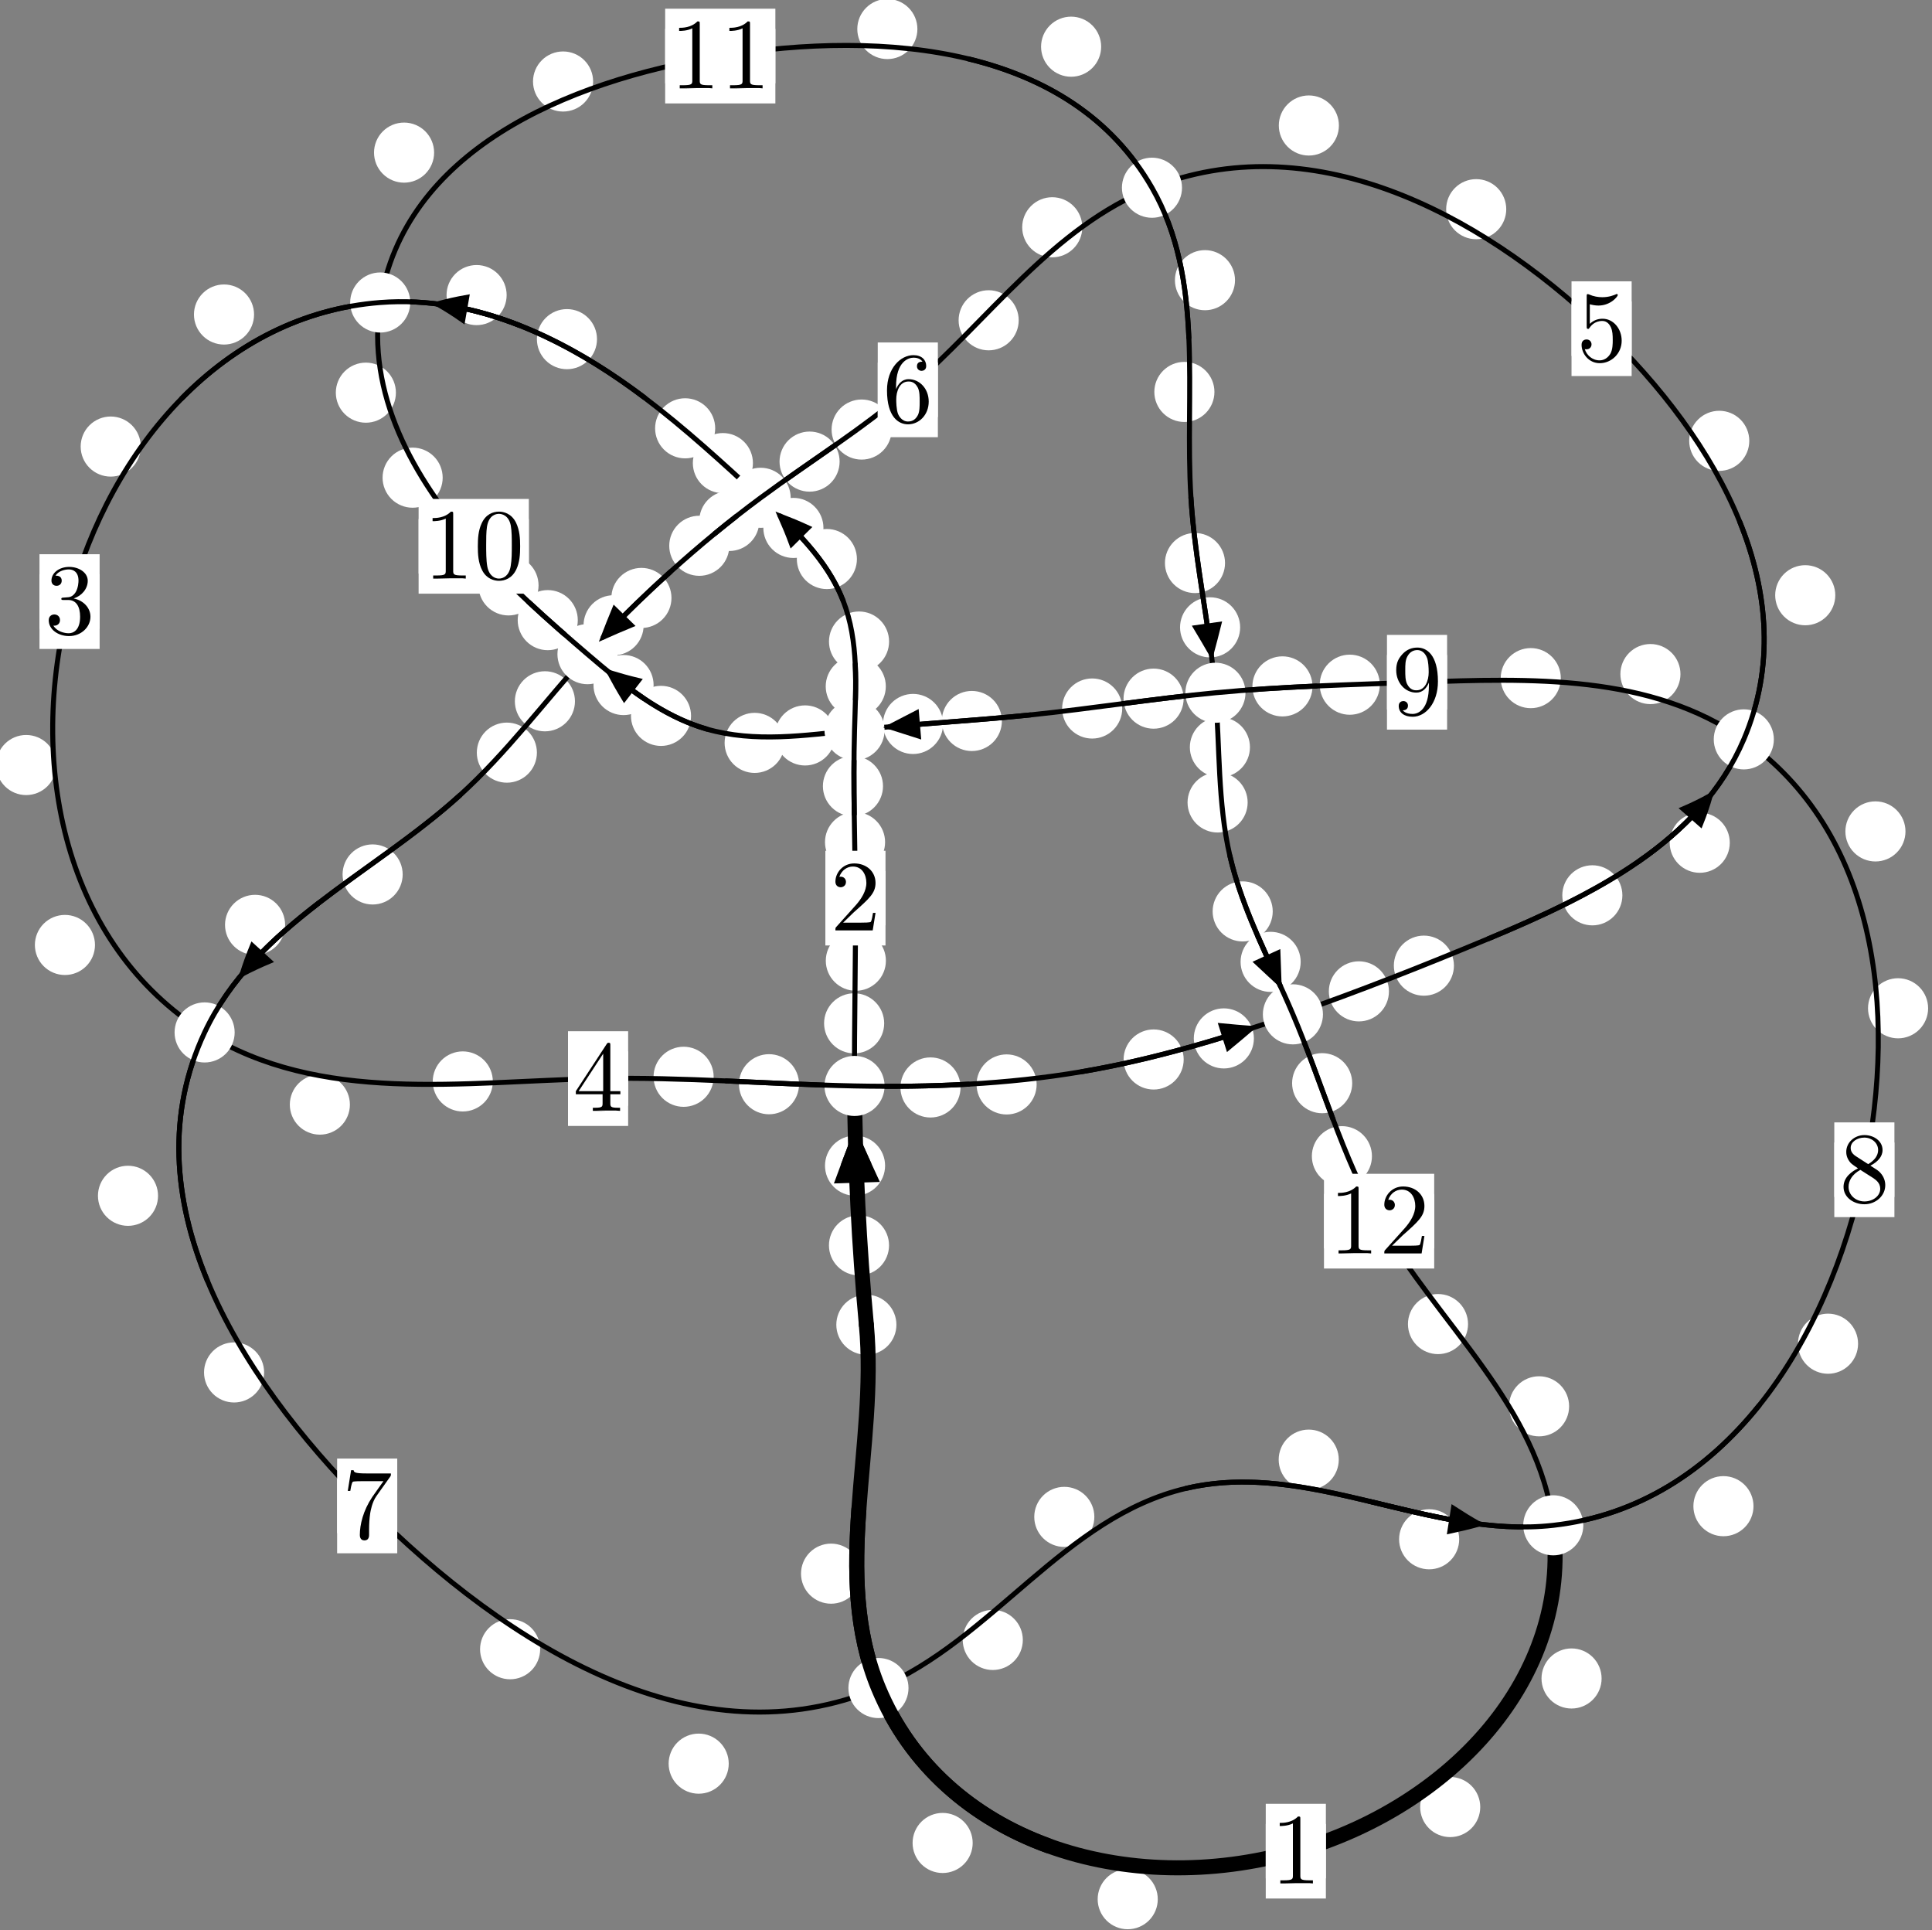 <?xml version="1.0"?>
<!-- Created by MetaPost 1.999 on 2021.07.06:0014 -->
<svg version="1.1" xmlns="http://www.w3.org/2000/svg" xmlns:xlink="http://www.w3.org/1999/xlink" width="192.175" height="191.971" viewBox="0 0 192.175 191.971">
<rect x="0" y="0" width="192.175" height="191.971" fill="#808080" stroke="none"/>
<!-- Original BoundingBox: -85.385742 -83.870285 106.788910 108.100555 -->
  <defs>
    <g transform="scale(0.01,0.01)" id="GLYPHcmr10_48">
      <path style="fill-rule: evenodd;" d="M460 -320C460 -400,455 -480,420 -554C374 -650,292 -666,250 -666C190 -666,117 -640,76 -547C44 -478,39 -400,39 -320C39 -245,43 -155,84 -79C127 2,200 22,249 22C303 22,379 1,423 -94C455 -163,460 -241,460 -320M249 -0C210 -0,151 -25,133 -121C122 -181,122 -273,122 -332C122 -396,122 -462,130 -516C149 -635,224 -644,249 -644C282 -644,348 -626,367 -527C377 -471,377 -395,377 -332C377 -257,377 -189,366 -125C351 -30,294 -0,249 -0"></path>
    </g>
    <g transform="scale(0.01,0.01)" id="GLYPHcmr10_49">
      <path style="fill-rule: evenodd;" d="M294 -640C294 -664,294 -666,271 -666C209 -602,121 -602,89 -602L89 -571C109 -571,168 -571,220 -597L220 -79C220 -43,217 -31,127 -31L95 -31L95 -0L257 -0L130 -3L217 -3L257 -3L297 -3L384 -3L419 -0L419 -31L387 -31C297 -31,294 -42,294 -79"></path>
    </g>
    <g transform="scale(0.01,0.01)" id="GLYPHcmr10_50">
      <path style="fill-rule: evenodd;" d="M127 -77L233 -180C389 -318,449 -372,449 -472C449 -586,359 -666,237 -666C124 -666,50 -574,50 -485C50 -429,100 -429,103 -429C120 -429,155 -441,155 -482C155 -508,137 -534,102 -534C94 -534,92 -534,89 -533C112 -598,166 -635,224 -635C315 -635,358 -554,358 -472C358 -392,308 -313,253 -251L61 -37C50 -26,50 -24,50 -0L421 -0L449 -174L424 -174C419 -144,412 -100,402 -85C395 -77,329 -77,307 -77"></path>
    </g>
    <g transform="scale(0.01,0.01)" id="GLYPHcmr10_51">
      <path style="fill-rule: evenodd;" d="M290 -352C372 -379,430 -449,430 -528C430 -610,342 -666,246 -666C145 -666,69 -606,69 -530C69 -497,91 -478,120 -478C151 -478,171 -500,171 -529C171 -579,124 -579,109 -579C140 -628,206 -641,242 -641C283 -641,338 -619,338 -529C338 -517,336 -459,310 -415C280 -367,246 -364,221 -363C213 -362,189 -360,182 -360C174 -359,167 -358,167 -348C167 -337,174 -337,191 -337L235 -337C317 -337,354 -269,354 -171C354 -35,285 -6,241 -6C198 -6,123 -23,88 -82C123 -77,154 -99,154 -137C154 -173,127 -193,98 -193C74 -193,42 -179,42 -135C42 -44,135 22,244 22C366 22,457 -69,457 -171C457 -253,394 -331,290 -352"></path>
    </g>
    <g transform="scale(0.01,0.01)" id="GLYPHcmr10_52">
      <path style="fill-rule: evenodd;" d="M294 -165L294 -78C294 -42,292 -31,218 -31L197 -31L197 -0L332 -0L238 -3L290 -3L332 -3L374 -3L427 -3L468 -0L468 -31L447 -31C373 -31,371 -42,371 -78L371 -165L471 -165L471 -196L371 -196L371 -651C371 -671,371 -677,355 -677C346 -677,343 -677,335 -665L28 -196L28 -165M300 -196L56 -196L300 -569"></path>
    </g>
    <g transform="scale(0.01,0.01)" id="GLYPHcmr10_53">
      <path style="fill-rule: evenodd;" d="M449 -201C449 -320,367 -420,259 -420C211 -420,168 -404,132 -369L132 -564C152 -558,185 -551,217 -551C340 -551,410 -642,410 -655C410 -661,407 -666,400 -666C399 -666,397 -666,392 -663C372 -654,323 -634,256 -634C216 -634,170 -641,123 -662C115 -665,113 -665,111 -665C101 -665,101 -657,101 -641L101 -345C101 -327,101 -319,115 -319C122 -319,124 -322,128 -328C139 -344,176 -398,257 -398C309 -398,334 -352,342 -334C358 -297,360 -258,360 -208C360 -173,360 -113,336 -71C312 -32,275 -6,229 -6C156 -6,99 -59,82 -118C85 -117,88 -116,99 -116C132 -116,149 -141,149 -165C149 -189,132 -214,99 -214C85 -214,50 -207,50 -161C50 -75,119 22,231 22C347 22,449 -74,449 -201"></path>
    </g>
    <g transform="scale(0.01,0.01)" id="GLYPHcmr10_54">
      <path style="fill-rule: evenodd;" d="M132 -328L132 -352C132 -605,256 -641,307 -641C331 -641,373 -635,395 -601C380 -601,340 -601,340 -556C340 -525,364 -510,386 -510C402 -510,432 -519,432 -558C432 -618,388 -666,305 -666C177 -666,42 -537,42 -316C42 -49,158 22,251 22C362 22,457 -72,457 -204C457 -331,368 -427,257 -427C189 -427,152 -376,132 -328M251 -6C188 -6,158 -66,152 -81C134 -128,134 -208,134 -226C134 -304,166 -404,256 -404C272 -404,318 -404,349 -342C367 -305,367 -254,367 -205C367 -157,367 -107,350 -71C320 -11,274 -6,251 -6"></path>
    </g>
    <g transform="scale(0.01,0.01)" id="GLYPHcmr10_55">
      <path style="fill-rule: evenodd;" d="M476 -609C485 -621,485 -623,485 -644L242 -644C120 -644,118 -657,114 -676L89 -676L56 -470L81 -470C84 -486,93 -549,106 -561C113 -567,191 -567,204 -567L411 -567C400 -551,321 -442,299 -409C209 -274,176 -135,176 -33C176 -23,176 22,222 22C268 22,268 -23,268 -33L268 -84C268 -139,271 -194,279 -248C283 -271,297 -357,341 -419"></path>
    </g>
    <g transform="scale(0.01,0.01)" id="GLYPHcmr10_56">
      <path style="fill-rule: evenodd;" d="M163 -457C117 -487,113 -521,113 -538C113 -599,178 -641,249 -641C322 -641,386 -589,386 -517C386 -460,347 -412,287 -377M309 -362C381 -399,430 -451,430 -517C430 -609,341 -666,250 -666C150 -666,69 -592,69 -499C69 -481,71 -436,113 -389C124 -377,161 -352,186 -335C128 -306,42 -250,42 -151C42 -45,144 22,249 22C362 22,457 -61,457 -168C457 -204,446 -249,408 -291C389 -312,373 -322,309 -362M209 -320L332 -242C360 -223,407 -193,407 -132C407 -58,332 -6,250 -6C164 -6,92 -68,92 -151C92 -209,124 -273,209 -320"></path>
    </g>
    <g transform="scale(0.01,0.01)" id="GLYPHcmr10_57">
      <path style="fill-rule: evenodd;" d="M367 -318L367 -286C367 -52,263 -6,205 -6C188 -6,134 -8,107 -42C151 -42,159 -71,159 -88C159 -119,135 -134,113 -134C97 -134,67 -125,67 -86C67 -19,121 22,206 22C335 22,457 -114,457 -329C457 -598,342 -666,253 -666C198 -666,149 -648,106 -603C65 -558,42 -516,42 -441C42 -316,130 -218,242 -218C303 -218,344 -260,367 -318M243 -241C227 -241,181 -241,150 -304C132 -341,132 -391,132 -440C132 -494,132 -541,153 -578C180 -628,218 -641,253 -641C299 -641,332 -607,349 -562C361 -530,365 -467,365 -421C365 -338,331 -241,243 -241"></path>
    </g>
  </defs>
  <path d="M88.432 123.853C88.432 123.061,88.117 122.301,87.557 121.74C86.996 121.18,86.236 120.865,85.443 120.865C84.651 120.865,83.891 121.18,83.33 121.74C82.77 122.301,82.455 123.061,82.455 123.853C82.455 124.646,82.77 125.406,83.33 125.967C83.891 126.527,84.651 126.842,85.443 126.842C86.236 126.842,86.996 126.527,87.557 125.967C88.117 125.406,88.432 124.646,88.432 123.853Z" style="fill: rgb(100%,100%,100%);stroke: none;"></path>
  <path d="M89.166 131.749C89.166 130.957,88.851 130.196,88.29 129.636C87.73 129.076,86.969 128.761,86.177 128.761C85.384 128.761,84.624 129.076,84.063 129.636C83.503 130.196,83.188 130.957,83.188 131.749C83.188 132.542,83.503 133.302,84.063 133.863C84.624 134.423,85.384 134.738,86.177 134.738C86.969 134.738,87.73 134.423,88.29 133.863C88.851 133.302,89.166 132.542,89.166 131.749Z" style="fill: rgb(100%,100%,100%);stroke: none;"></path>
  <path d="M87.949 101.773C87.949 100.981,87.634 100.22,87.073 99.66C86.513 99.099,85.753 98.785,84.96 98.785C84.167 98.785,83.407 99.099,82.847 99.66C82.286 100.22,81.971 100.981,81.971 101.773C81.971 102.566,82.286 103.326,82.847 103.887C83.407 104.447,84.167 104.762,84.96 104.762C85.753 104.762,86.513 104.447,87.073 103.887C87.634 103.326,87.949 102.566,87.949 101.773Z" style="fill: rgb(100%,100%,100%);stroke: none;"></path>
  <path d="M88.04 115.93C88.04 115.137,87.725 114.377,87.164 113.816C86.604 113.256,85.843 112.941,85.051 112.941C84.258 112.941,83.498 113.256,82.937 113.816C82.377 114.377,82.062 115.137,82.062 115.93C82.062 116.722,82.377 117.483,82.937 118.043C83.498 118.603,84.258 118.918,85.051 118.918C85.843 118.918,86.604 118.603,87.164 118.043C87.725 117.483,88.04 116.722,88.04 115.93Z" style="fill: rgb(100%,100%,100%);stroke: none;"></path>
  <path d="M88.04 83.752C88.04 82.96,87.725 82.199,87.164 81.639C86.604 81.078,85.844 80.763,85.051 80.763C84.258 80.763,83.498 81.078,82.938 81.639C82.377 82.199,82.062 82.96,82.062 83.752C82.062 84.545,82.377 85.305,82.938 85.866C83.498 86.426,84.258 86.741,85.051 86.741C85.844 86.741,86.604 86.426,87.164 85.866C87.725 85.305,88.04 84.545,88.04 83.752Z" style="fill: rgb(100%,100%,100%);stroke: none;"></path>
  <path d="M88.12 95.547C88.12 94.754,87.805 93.994,87.244 93.434C86.684 92.873,85.924 92.558,85.131 92.558C84.338 92.558,83.578 92.873,83.018 93.434C82.457 93.994,82.142 94.754,82.142 95.547C82.142 96.34,82.457 97.1,83.018 97.66C83.578 98.221,84.338 98.536,85.131 98.536C85.924 98.536,86.684 98.221,87.244 97.66C87.805 97.1,88.12 96.34,88.12 95.547Z" style="fill: rgb(100%,100%,100%);stroke: none;"></path>
  <path d="M88.112 68.263C88.112 67.47,87.797 66.71,87.236 66.149C86.676 65.589,85.916 65.274,85.123 65.274C84.33 65.274,83.57 65.589,83.01 66.149C82.449 66.71,82.134 67.47,82.134 68.263C82.134 69.055,82.449 69.816,83.01 70.376C83.57 70.937,84.33 71.252,85.123 71.252C85.916 71.252,86.676 70.937,87.236 70.376C87.797 69.816,88.112 69.055,88.112 68.263Z" style="fill: rgb(100%,100%,100%);stroke: none;"></path>
  <path d="M87.832 78.184C87.832 77.391,87.517 76.631,86.956 76.071C86.396 75.51,85.636 75.195,84.843 75.195C84.05 75.195,83.29 75.51,82.73 76.071C82.169 76.631,81.854 77.391,81.854 78.184C81.854 78.977,82.169 79.737,82.73 80.297C83.29 80.858,84.05 81.173,84.843 81.173C85.636 81.173,86.396 80.858,86.956 80.297C87.517 79.737,87.832 78.977,87.832 78.184Z" style="fill: rgb(100%,100%,100%);stroke: none;"></path>
  <path d="M85.237 55.598C85.237 54.806,84.922 54.045,84.362 53.485C83.801 52.924,83.041 52.609,82.248 52.609C81.456 52.609,80.695 52.924,80.135 53.485C79.574 54.045,79.26 54.806,79.26 55.598C79.26 56.391,79.574 57.151,80.135 57.712C80.695 58.272,81.456 58.587,82.248 58.587C83.041 58.587,83.801 58.272,84.362 57.712C84.922 57.151,85.237 56.391,85.237 55.598Z" style="fill: rgb(100%,100%,100%);stroke: none;"></path>
  <path d="M88.437 63.803C88.437 63.01,88.122 62.25,87.561 61.69C87.001 61.129,86.241 60.814,85.448 60.814C84.655 60.814,83.895 61.129,83.335 61.69C82.774 62.25,82.459 63.01,82.459 63.803C82.459 64.596,82.774 65.356,83.335 65.916C83.895 66.477,84.655 66.792,85.448 66.792C86.241 66.792,87.001 66.477,87.561 65.916C88.122 65.356,88.437 64.596,88.437 63.803Z" style="fill: rgb(100%,100%,100%);stroke: none;"></path>
  <path d="M74.894 46.057C74.894 45.264,74.579 44.504,74.019 43.944C73.458 43.383,72.698 43.068,71.905 43.068C71.113 43.068,70.353 43.383,69.792 43.944C69.232 44.504,68.917 45.264,68.917 46.057C68.917 46.85,69.232 47.61,69.792 48.17C70.353 48.731,71.113 49.046,71.905 49.046C72.698 49.046,73.458 48.731,74.019 48.17C74.579 47.61,74.894 46.85,74.894 46.057Z" style="fill: rgb(100%,100%,100%);stroke: none;"></path>
  <path d="M81.908 52.504C81.908 51.711,81.593 50.951,81.032 50.391C80.472 49.83,79.712 49.515,78.919 49.515C78.126 49.515,77.366 49.83,76.806 50.391C76.245 50.951,75.93 51.711,75.93 52.504C75.93 53.297,76.245 54.057,76.806 54.617C77.366 55.178,78.126 55.493,78.919 55.493C79.712 55.493,80.472 55.178,81.032 54.617C81.593 54.057,81.908 53.297,81.908 52.504Z" style="fill: rgb(100%,100%,100%);stroke: none;"></path>
  <path d="M59.383 33.73C59.383 32.937,59.068 32.177,58.507 31.617C57.947 31.056,57.187 30.741,56.394 30.741C55.601 30.741,54.841 31.056,54.281 31.617C53.72 32.177,53.405 32.937,53.405 33.73C53.405 34.523,53.72 35.283,54.281 35.843C54.841 36.404,55.601 36.719,56.394 36.719C57.187 36.719,57.947 36.404,58.507 35.843C59.068 35.283,59.383 34.523,59.383 33.73Z" style="fill: rgb(100%,100%,100%);stroke: none;"></path>
  <path d="M71.14 42.597C71.14 41.804,70.825 41.044,70.265 40.484C69.704 39.923,68.944 39.608,68.152 39.608C67.359 39.608,66.599 39.923,66.038 40.484C65.478 41.044,65.163 41.804,65.163 42.597C65.163 43.39,65.478 44.15,66.038 44.71C66.599 45.271,67.359 45.586,68.152 45.586C68.944 45.586,69.704 45.271,70.265 44.71C70.825 44.15,71.14 43.39,71.14 42.597Z" style="fill: rgb(100%,100%,100%);stroke: none;"></path>
  <path d="M25.271 31.279C25.271 30.487,24.956 29.727,24.395 29.166C23.835 28.606,23.075 28.291,22.282 28.291C21.489 28.291,20.729 28.606,20.169 29.166C19.608 29.727,19.293 30.487,19.293 31.279C19.293 32.072,19.608 32.832,20.169 33.393C20.729 33.953,21.489 34.268,22.282 34.268C23.075 34.268,23.835 33.953,24.395 33.393C24.956 32.832,25.271 32.072,25.271 31.279Z" style="fill: rgb(100%,100%,100%);stroke: none;"></path>
  <path d="M50.396 29.348C50.396 28.555,50.081 27.795,49.52 27.234C48.96 26.674,48.2 26.359,47.407 26.359C46.614 26.359,45.854 26.674,45.294 27.234C44.733 27.795,44.418 28.555,44.418 29.348C44.418 30.14,44.733 30.9,45.294 31.461C45.854 32.021,46.614 32.336,47.407 32.336C48.2 32.336,48.96 32.021,49.52 31.461C50.081 30.9,50.396 30.14,50.396 29.348Z" style="fill: rgb(100%,100%,100%);stroke: none;"></path>
  <path d="M5.592 76.085C5.592 75.292,5.277 74.532,4.716 73.971C4.156 73.411,3.396 73.096,2.603 73.096C1.81 73.096,1.05 73.411,0.49 73.971C-0.071 74.532,-0.386 75.292,-0.386 76.085C-0.386 76.877,-0.071 77.637,0.49 78.198C1.05 78.758,1.81 79.073,2.603 79.073C3.396 79.073,4.156 78.758,4.716 78.198C5.277 77.637,5.592 76.877,5.592 76.085Z" style="fill: rgb(100%,100%,100%);stroke: none;"></path>
  <path d="M14.001 44.412C14.001 43.619,13.686 42.859,13.126 42.299C12.565 41.738,11.805 41.423,11.012 41.423C10.22 41.423,9.46 41.738,8.899 42.299C8.339 42.859,8.024 43.619,8.024 44.412C8.024 45.205,8.339 45.965,8.899 46.525C9.46 47.086,10.22 47.401,11.012 47.401C11.805 47.401,12.565 47.086,13.126 46.525C13.686 45.965,14.001 45.205,14.001 44.412Z" style="fill: rgb(100%,100%,100%);stroke: none;"></path>
  <path d="M34.805 109.856C34.805 109.064,34.49 108.303,33.93 107.743C33.37 107.182,32.609 106.867,31.817 106.867C31.024 106.867,30.264 107.182,29.703 107.743C29.143 108.303,28.828 109.064,28.828 109.856C28.828 110.649,29.143 111.409,29.703 111.97C30.264 112.53,31.024 112.845,31.817 112.845C32.609 112.845,33.37 112.53,33.93 111.97C34.49 111.409,34.805 110.649,34.805 109.856Z" style="fill: rgb(100%,100%,100%);stroke: none;"></path>
  <path d="M9.448 93.98C9.448 93.187,9.133 92.427,8.572 91.866C8.012 91.306,7.251 90.991,6.459 90.991C5.666 90.991,4.906 91.306,4.345 91.866C3.785 92.427,3.47 93.187,3.47 93.98C3.47 94.772,3.785 95.533,4.345 96.093C4.906 96.653,5.666 96.968,6.459 96.968C7.251 96.968,8.012 96.653,8.572 96.093C9.133 95.533,9.448 94.772,9.448 93.98Z" style="fill: rgb(100%,100%,100%);stroke: none;"></path>
  <path d="M70.987 107.089C70.987 106.297,70.672 105.537,70.112 104.976C69.551 104.416,68.791 104.101,67.998 104.101C67.206 104.101,66.445 104.416,65.885 104.976C65.324 105.537,65.009 106.297,65.009 107.089C65.009 107.882,65.324 108.642,65.885 109.203C66.445 109.763,67.206 110.078,67.998 110.078C68.791 110.078,69.551 109.763,70.112 109.203C70.672 108.642,70.987 107.882,70.987 107.089Z" style="fill: rgb(100%,100%,100%);stroke: none;"></path>
  <path d="M49.022 107.552C49.022 106.76,48.707 106,48.147 105.439C47.586 104.879,46.826 104.564,46.033 104.564C45.241 104.564,44.48 104.879,43.92 105.439C43.36 106,43.045 106.76,43.045 107.552C43.045 108.345,43.36 109.105,43.92 109.666C44.48 110.226,45.241 110.541,46.033 110.541C46.826 110.541,47.586 110.226,48.147 109.666C48.707 109.105,49.022 108.345,49.022 107.552Z" style="fill: rgb(100%,100%,100%);stroke: none;"></path>
  <path d="M95.544 108.151C95.544 107.358,95.229 106.598,94.669 106.038C94.108 105.477,93.348 105.162,92.556 105.162C91.763 105.162,91.003 105.477,90.442 106.038C89.882 106.598,89.567 107.358,89.567 108.151C89.567 108.944,89.882 109.704,90.442 110.264C91.003 110.825,91.763 111.14,92.556 111.14C93.348 111.14,94.108 110.825,94.669 110.264C95.229 109.704,95.544 108.944,95.544 108.151Z" style="fill: rgb(100%,100%,100%);stroke: none;"></path>
  <path d="M79.481 107.83C79.481 107.037,79.167 106.277,78.606 105.717C78.046 105.156,77.285 104.841,76.493 104.841C75.7 104.841,74.94 105.156,74.379 105.717C73.819 106.277,73.504 107.037,73.504 107.83C73.504 108.623,73.819 109.383,74.379 109.943C74.94 110.504,75.7 110.819,76.493 110.819C77.285 110.819,78.046 110.504,78.606 109.943C79.167 109.383,79.481 108.623,79.481 107.83Z" style="fill: rgb(100%,100%,100%);stroke: none;"></path>
  <path d="M117.741 105.369C117.741 104.576,117.427 103.816,116.866 103.256C116.306 102.695,115.545 102.38,114.753 102.38C113.96 102.38,113.2 102.695,112.639 103.256C112.079 103.816,111.764 104.576,111.764 105.369C111.764 106.162,112.079 106.922,112.639 107.482C113.2 108.043,113.96 108.358,114.753 108.358C115.545 108.358,116.306 108.043,116.866 107.482C117.427 106.922,117.741 106.162,117.741 105.369Z" style="fill: rgb(100%,100%,100%);stroke: none;"></path>
  <path d="M103.115 107.85C103.115 107.058,102.8 106.298,102.24 105.737C101.679 105.177,100.919 104.862,100.127 104.862C99.334 104.862,98.574 105.177,98.013 105.737C97.453 106.298,97.138 107.058,97.138 107.85C97.138 108.643,97.453 109.403,98.013 109.964C98.574 110.524,99.334 110.839,100.127 110.839C100.919 110.839,101.679 110.524,102.24 109.964C102.8 109.403,103.115 108.643,103.115 107.85Z" style="fill: rgb(100%,100%,100%);stroke: none;"></path>
  <path d="M138.158 98.594C138.158 97.801,137.843 97.041,137.282 96.48C136.722 95.92,135.962 95.605,135.169 95.605C134.376 95.605,133.616 95.92,133.056 96.48C132.495 97.041,132.18 97.801,132.18 98.594C132.18 99.386,132.495 100.147,133.056 100.707C133.616 101.268,134.376 101.582,135.169 101.582C135.962 101.582,136.722 101.268,137.282 100.707C137.843 100.147,138.158 99.386,138.158 98.594Z" style="fill: rgb(100%,100%,100%);stroke: none;"></path>
  <path d="M124.724 103.272C124.724 102.48,124.41 101.719,123.849 101.159C123.289 100.598,122.528 100.284,121.736 100.284C120.943 100.284,120.183 100.598,119.622 101.159C119.062 101.719,118.747 102.48,118.747 103.272C118.747 104.065,119.062 104.825,119.622 105.386C120.183 105.946,120.943 106.261,121.736 106.261C122.528 106.261,123.289 105.946,123.849 105.386C124.41 104.825,124.724 104.065,124.724 103.272Z" style="fill: rgb(100%,100%,100%);stroke: none;"></path>
  <path d="M161.378 89.043C161.378 88.25,161.063 87.49,160.503 86.929C159.942 86.369,159.182 86.054,158.389 86.054C157.597 86.054,156.836 86.369,156.276 86.929C155.715 87.49,155.401 88.25,155.401 89.043C155.401 89.835,155.715 90.595,156.276 91.156C156.836 91.716,157.597 92.031,158.389 92.031C159.182 92.031,159.942 91.716,160.503 91.156C161.063 90.595,161.378 89.835,161.378 89.043Z" style="fill: rgb(100%,100%,100%);stroke: none;"></path>
  <path d="M144.622 96.037C144.622 95.245,144.307 94.484,143.747 93.924C143.186 93.363,142.426 93.049,141.633 93.049C140.841 93.049,140.081 93.363,139.52 93.924C138.96 94.484,138.645 95.245,138.645 96.037C138.645 96.83,138.96 97.59,139.52 98.151C140.081 98.711,140.841 99.026,141.633 99.026C142.426 99.026,143.186 98.711,143.747 98.151C144.307 97.59,144.622 96.83,144.622 96.037Z" style="fill: rgb(100%,100%,100%);stroke: none;"></path>
  <path d="M182.555 59.198C182.555 58.405,182.24 57.645,181.68 57.084C181.119 56.524,180.359 56.209,179.566 56.209C178.774 56.209,178.013 56.524,177.453 57.084C176.892 57.645,176.578 58.405,176.578 59.198C176.578 59.99,176.892 60.751,177.453 61.311C178.013 61.872,178.774 62.186,179.566 62.186C180.359 62.186,181.119 61.872,181.68 61.311C182.24 60.751,182.555 59.99,182.555 59.198Z" style="fill: rgb(100%,100%,100%);stroke: none;"></path>
  <path d="M172.061 83.813C172.061 83.021,171.746 82.261,171.186 81.7C170.625 81.14,169.865 80.825,169.072 80.825C168.28 80.825,167.52 81.14,166.959 81.7C166.399 82.261,166.084 83.021,166.084 83.813C166.084 84.606,166.399 85.366,166.959 85.927C167.52 86.487,168.28 86.802,169.072 86.802C169.865 86.802,170.625 86.487,171.186 85.927C171.746 85.366,172.061 84.606,172.061 83.813Z" style="fill: rgb(100%,100%,100%);stroke: none;"></path>
  <path d="M149.826 20.804C149.826 20.011,149.511 19.251,148.951 18.69C148.39 18.13,147.63 17.815,146.838 17.815C146.045 17.815,145.285 18.13,144.724 18.69C144.164 19.251,143.849 20.011,143.849 20.804C143.849 21.596,144.164 22.357,144.724 22.917C145.285 23.478,146.045 23.793,146.838 23.793C147.63 23.793,148.39 23.478,148.951 22.917C149.511 22.357,149.826 21.596,149.826 20.804Z" style="fill: rgb(100%,100%,100%);stroke: none;"></path>
  <path d="M174.001 43.842C174.001 43.05,173.686 42.289,173.126 41.729C172.565 41.168,171.805 40.853,171.012 40.853C170.22 40.853,169.46 41.168,168.899 41.729C168.339 42.289,168.024 43.05,168.024 43.842C168.024 44.635,168.339 45.395,168.899 45.956C169.46 46.516,170.22 46.831,171.012 46.831C171.805 46.831,172.565 46.516,173.126 45.956C173.686 45.395,174.001 44.635,174.001 43.842Z" style="fill: rgb(100%,100%,100%);stroke: none;"></path>
  <path d="M107.656 22.603C107.656 21.81,107.341 21.05,106.78 20.49C106.22 19.929,105.459 19.614,104.667 19.614C103.874 19.614,103.114 19.929,102.553 20.49C101.993 21.05,101.678 21.81,101.678 22.603C101.678 23.396,101.993 24.156,102.553 24.716C103.114 25.277,103.874 25.592,104.667 25.592C105.459 25.592,106.22 25.277,106.78 24.716C107.341 24.156,107.656 23.396,107.656 22.603Z" style="fill: rgb(100%,100%,100%);stroke: none;"></path>
  <path d="M133.181 12.481C133.181 11.689,132.866 10.928,132.305 10.368C131.745 9.807,130.985 9.492,130.192 9.492C129.399 9.492,128.639 9.807,128.079 10.368C127.518 10.928,127.203 11.689,127.203 12.481C127.203 13.274,127.518 14.034,128.079 14.595C128.639 15.155,129.399 15.47,130.192 15.47C130.985 15.47,131.745 15.155,132.305 14.595C132.866 14.034,133.181 13.274,133.181 12.481Z" style="fill: rgb(100%,100%,100%);stroke: none;"></path>
  <path d="M88.696 42.721C88.696 41.928,88.381 41.168,87.82 40.607C87.26 40.047,86.5 39.732,85.707 39.732C84.914 39.732,84.154 40.047,83.594 40.607C83.033 41.168,82.718 41.928,82.718 42.721C82.718 43.513,83.033 44.274,83.594 44.834C84.154 45.395,84.914 45.709,85.707 45.709C86.5 45.709,87.26 45.395,87.82 44.834C88.381 44.274,88.696 43.513,88.696 42.721Z" style="fill: rgb(100%,100%,100%);stroke: none;"></path>
  <path d="M101.33 31.853C101.33 31.06,101.015 30.3,100.455 29.74C99.894 29.179,99.134 28.864,98.341 28.864C97.549 28.864,96.789 29.179,96.228 29.74C95.668 30.3,95.353 31.06,95.353 31.853C95.353 32.646,95.668 33.406,96.228 33.966C96.789 34.527,97.549 34.842,98.341 34.842C99.134 34.842,99.894 34.527,100.455 33.966C101.015 33.406,101.33 32.646,101.33 31.853Z" style="fill: rgb(100%,100%,100%);stroke: none;"></path>
  <path d="M75.533 51.81C75.533 51.017,75.218 50.257,74.658 49.697C74.097 49.136,73.337 48.821,72.544 48.821C71.752 48.821,70.992 49.136,70.431 49.697C69.871 50.257,69.556 51.017,69.556 51.81C69.556 52.603,69.871 53.363,70.431 53.923C70.992 54.484,71.752 54.799,72.544 54.799C73.337 54.799,74.097 54.484,74.658 53.923C75.218 53.363,75.533 52.603,75.533 51.81Z" style="fill: rgb(100%,100%,100%);stroke: none;"></path>
  <path d="M83.517 45.908C83.517 45.116,83.202 44.356,82.642 43.795C82.082 43.235,81.321 42.92,80.529 42.92C79.736 42.92,78.976 43.235,78.415 43.795C77.855 44.356,77.54 45.116,77.54 45.908C77.54 46.701,77.855 47.461,78.415 48.022C78.976 48.582,79.736 48.897,80.529 48.897C81.321 48.897,82.082 48.582,82.642 48.022C83.202 47.461,83.517 46.701,83.517 45.908Z" style="fill: rgb(100%,100%,100%);stroke: none;"></path>
  <path d="M66.791 59.467C66.791 58.674,66.476 57.914,65.915 57.354C65.355 56.793,64.595 56.478,63.802 56.478C63.009 56.478,62.249 56.793,61.689 57.354C61.128 57.914,60.813 58.674,60.813 59.467C60.813 60.26,61.128 61.02,61.689 61.58C62.249 62.141,63.009 62.456,63.802 62.456C64.595 62.456,65.355 62.141,65.915 61.58C66.476 61.02,66.791 60.26,66.791 59.467Z" style="fill: rgb(100%,100%,100%);stroke: none;"></path>
  <path d="M72.546 54.279C72.546 53.487,72.231 52.727,71.671 52.166C71.11 51.606,70.35 51.291,69.558 51.291C68.765 51.291,68.005 51.606,67.444 52.166C66.884 52.727,66.569 53.487,66.569 54.279C66.569 55.072,66.884 55.832,67.444 56.393C68.005 56.953,68.765 57.268,69.558 57.268C70.35 57.268,71.11 56.953,71.671 56.393C72.231 55.832,72.546 55.072,72.546 54.279Z" style="fill: rgb(100%,100%,100%);stroke: none;"></path>
  <path d="M57.191 69.746C57.191 68.953,56.876 68.193,56.315 67.632C55.755 67.072,54.995 66.757,54.202 66.757C53.409 66.757,52.649 67.072,52.089 67.632C51.528 68.193,51.213 68.953,51.213 69.746C51.213 70.538,51.528 71.299,52.089 71.859C52.649 72.42,53.409 72.735,54.202 72.735C54.995 72.735,55.755 72.42,56.315 71.859C56.876 71.299,57.191 70.538,57.191 69.746Z" style="fill: rgb(100%,100%,100%);stroke: none;"></path>
  <path d="M64.023 62.184C64.023 61.391,63.708 60.631,63.148 60.07C62.587 59.51,61.827 59.195,61.035 59.195C60.242 59.195,59.482 59.51,58.921 60.07C58.361 60.631,58.046 61.391,58.046 62.184C58.046 62.976,58.361 63.736,58.921 64.297C59.482 64.857,60.242 65.172,61.035 65.172C61.827 65.172,62.587 64.857,63.148 64.297C63.708 63.736,64.023 62.976,64.023 62.184Z" style="fill: rgb(100%,100%,100%);stroke: none;"></path>
  <path d="M40.054 86.967C40.054 86.174,39.739 85.414,39.178 84.854C38.618 84.293,37.858 83.978,37.065 83.978C36.272 83.978,35.512 84.293,34.952 84.854C34.391 85.414,34.076 86.174,34.076 86.967C34.076 87.76,34.391 88.52,34.952 89.08C35.512 89.641,36.272 89.956,37.065 89.956C37.858 89.956,38.618 89.641,39.178 89.08C39.739 88.52,40.054 87.76,40.054 86.967Z" style="fill: rgb(100%,100%,100%);stroke: none;"></path>
  <path d="M53.406 74.853C53.406 74.06,53.091 73.3,52.531 72.739C51.97 72.179,51.21 71.864,50.417 71.864C49.625 71.864,48.864 72.179,48.304 72.739C47.743 73.3,47.429 74.06,47.429 74.853C47.429 75.645,47.743 76.405,48.304 76.966C48.864 77.526,49.625 77.841,50.417 77.841C51.21 77.841,51.97 77.526,52.531 76.966C53.091 76.405,53.406 75.645,53.406 74.853Z" style="fill: rgb(100%,100%,100%);stroke: none;"></path>
  <path d="M15.72 118.925C15.72 118.133,15.406 117.373,14.845 116.812C14.285 116.252,13.524 115.937,12.732 115.937C11.939 115.937,11.179 116.252,10.618 116.812C10.058 117.373,9.743 118.133,9.743 118.925C9.743 119.718,10.058 120.478,10.618 121.039C11.179 121.599,11.939 121.914,12.732 121.914C13.524 121.914,14.285 121.599,14.845 121.039C15.406 120.478,15.72 119.718,15.72 118.925Z" style="fill: rgb(100%,100%,100%);stroke: none;"></path>
  <path d="M28.361 91.981C28.361 91.188,28.046 90.428,27.485 89.868C26.925 89.307,26.165 88.992,25.372 88.992C24.579 88.992,23.819 89.307,23.259 89.868C22.698 90.428,22.383 91.188,22.383 91.981C22.383 92.774,22.698 93.534,23.259 94.094C23.819 94.655,24.579 94.97,25.372 94.97C26.165 94.97,26.925 94.655,27.485 94.094C28.046 93.534,28.361 92.774,28.361 91.981Z" style="fill: rgb(100%,100%,100%);stroke: none;"></path>
  <path d="M53.729 164.021C53.729 163.229,53.414 162.469,52.854 161.908C52.293 161.348,51.533 161.033,50.741 161.033C49.948 161.033,49.188 161.348,48.627 161.908C48.067 162.469,47.752 163.229,47.752 164.021C47.752 164.814,48.067 165.574,48.627 166.135C49.188 166.695,49.948 167.01,50.741 167.01C51.533 167.01,52.293 166.695,52.854 166.135C53.414 165.574,53.729 164.814,53.729 164.021Z" style="fill: rgb(100%,100%,100%);stroke: none;"></path>
  <path d="M26.272 136.493C26.272 135.701,25.957 134.941,25.397 134.38C24.836 133.82,24.076 133.505,23.283 133.505C22.491 133.505,21.731 133.82,21.17 134.38C20.61 134.941,20.295 135.701,20.295 136.493C20.295 137.286,20.61 138.046,21.17 138.607C21.731 139.167,22.491 139.482,23.283 139.482C24.076 139.482,24.836 139.167,25.397 138.607C25.957 138.046,26.272 137.286,26.272 136.493Z" style="fill: rgb(100%,100%,100%);stroke: none;"></path>
  <path d="M101.74 163.098C101.74 162.305,101.425 161.545,100.864 160.985C100.304 160.424,99.544 160.109,98.751 160.109C97.958 160.109,97.198 160.424,96.638 160.985C96.077 161.545,95.762 162.305,95.762 163.098C95.762 163.891,96.077 164.651,96.638 165.211C97.198 165.772,97.958 166.087,98.751 166.087C99.544 166.087,100.304 165.772,100.864 165.211C101.425 164.651,101.74 163.891,101.74 163.098Z" style="fill: rgb(100%,100%,100%);stroke: none;"></path>
  <path d="M72.487 175.401C72.487 174.608,72.172 173.848,71.611 173.287C71.051 172.727,70.291 172.412,69.498 172.412C68.705 172.412,67.945 172.727,67.385 173.287C66.824 173.848,66.509 174.608,66.509 175.401C66.509 176.193,66.824 176.954,67.385 177.514C67.945 178.075,68.705 178.39,69.498 178.39C70.291 178.39,71.051 178.075,71.611 177.514C72.172 176.954,72.487 176.193,72.487 175.401Z" style="fill: rgb(100%,100%,100%);stroke: none;"></path>
  <path d="M133.167 145.165C133.167 144.373,132.852 143.613,132.292 143.052C131.732 142.492,130.971 142.177,130.179 142.177C129.386 142.177,128.626 142.492,128.065 143.052C127.505 143.613,127.19 144.373,127.19 145.165C127.19 145.958,127.505 146.718,128.065 147.279C128.626 147.839,129.386 148.154,130.179 148.154C130.971 148.154,131.732 147.839,132.292 147.279C132.852 146.718,133.167 145.958,133.167 145.165Z" style="fill: rgb(100%,100%,100%);stroke: none;"></path>
  <path d="M108.854 150.859C108.854 150.067,108.539 149.306,107.979 148.746C107.418 148.185,106.658 147.871,105.866 147.871C105.073 147.871,104.313 148.185,103.752 148.746C103.192 149.306,102.877 150.067,102.877 150.859C102.877 151.652,103.192 152.412,103.752 152.973C104.313 153.533,105.073 153.848,105.866 153.848C106.658 153.848,107.418 153.533,107.979 152.973C108.539 152.412,108.854 151.652,108.854 150.859Z" style="fill: rgb(100%,100%,100%);stroke: none;"></path>
  <path d="M174.419 149.794C174.419 149.001,174.104 148.241,173.543 147.681C172.983 147.12,172.223 146.805,171.43 146.805C170.637 146.805,169.877 147.12,169.317 147.681C168.756 148.241,168.441 149.001,168.441 149.794C168.441 150.587,168.756 151.347,169.317 151.907C169.877 152.468,170.637 152.783,171.43 152.783C172.223 152.783,172.983 152.468,173.543 151.907C174.104 151.347,174.419 150.587,174.419 149.794Z" style="fill: rgb(100%,100%,100%);stroke: none;"></path>
  <path d="M145.145 153.086C145.145 152.293,144.83 151.533,144.269 150.972C143.709 150.412,142.949 150.097,142.156 150.097C141.363 150.097,140.603 150.412,140.043 150.972C139.482 151.533,139.167 152.293,139.167 153.086C139.167 153.878,139.482 154.639,140.043 155.199C140.603 155.76,141.363 156.074,142.156 156.074C142.949 156.074,143.709 155.76,144.269 155.199C144.83 154.639,145.145 153.878,145.145 153.086Z" style="fill: rgb(100%,100%,100%);stroke: none;"></path>
  <path d="M191.789 100.277C191.789 99.484,191.474 98.724,190.913 98.164C190.353 97.603,189.593 97.288,188.8 97.288C188.007 97.288,187.247 97.603,186.687 98.164C186.126 98.724,185.811 99.484,185.811 100.277C185.811 101.07,186.126 101.83,186.687 102.39C187.247 102.951,188.007 103.266,188.8 103.266C189.593 103.266,190.353 102.951,190.913 102.39C191.474 101.83,191.789 101.07,191.789 100.277Z" style="fill: rgb(100%,100%,100%);stroke: none;"></path>
  <path d="M184.822 133.636C184.822 132.843,184.507 132.083,183.947 131.523C183.386 130.962,182.626 130.647,181.834 130.647C181.041 130.647,180.281 130.962,179.72 131.523C179.16 132.083,178.845 132.843,178.845 133.636C178.845 134.429,179.16 135.189,179.72 135.749C180.281 136.31,181.041 136.625,181.834 136.625C182.626 136.625,183.386 136.31,183.947 135.749C184.507 135.189,184.822 134.429,184.822 133.636Z" style="fill: rgb(100%,100%,100%);stroke: none;"></path>
  <path d="M167.155 67.039C167.155 66.246,166.84 65.486,166.28 64.925C165.719 64.365,164.959 64.05,164.167 64.05C163.374 64.05,162.614 64.365,162.053 64.925C161.493 65.486,161.178 66.246,161.178 67.039C161.178 67.831,161.493 68.591,162.053 69.152C162.614 69.712,163.374 70.027,164.167 70.027C164.959 70.027,165.719 69.712,166.28 69.152C166.84 68.591,167.155 67.831,167.155 67.039Z" style="fill: rgb(100%,100%,100%);stroke: none;"></path>
  <path d="M189.537 82.687C189.537 81.894,189.222 81.134,188.661 80.574C188.101 80.013,187.341 79.698,186.548 79.698C185.755 79.698,184.995 80.013,184.435 80.574C183.874 81.134,183.559 81.894,183.559 82.687C183.559 83.48,183.874 84.24,184.435 84.8C184.995 85.361,185.755 85.676,186.548 85.676C187.341 85.676,188.101 85.361,188.661 84.8C189.222 84.24,189.537 83.48,189.537 82.687Z" style="fill: rgb(100%,100%,100%);stroke: none;"></path>
  <path d="M137.25 68.096C137.25 67.303,136.935 66.543,136.375 65.983C135.814 65.422,135.054 65.107,134.261 65.107C133.469 65.107,132.709 65.422,132.148 65.983C131.588 66.543,131.273 67.303,131.273 68.096C131.273 68.889,131.588 69.649,132.148 70.209C132.709 70.77,133.469 71.085,134.261 71.085C135.054 71.085,135.814 70.77,136.375 70.209C136.935 69.649,137.25 68.889,137.25 68.096Z" style="fill: rgb(100%,100%,100%);stroke: none;"></path>
  <path d="M155.253 67.442C155.253 66.649,154.938 65.889,154.377 65.329C153.817 64.768,153.057 64.453,152.264 64.453C151.471 64.453,150.711 64.768,150.151 65.329C149.59 65.889,149.275 66.649,149.275 67.442C149.275 68.235,149.59 68.995,150.151 69.555C150.711 70.116,151.471 70.431,152.264 70.431C153.057 70.431,153.817 70.116,154.377 69.555C154.938 68.995,155.253 68.235,155.253 67.442Z" style="fill: rgb(100%,100%,100%);stroke: none;"></path>
  <path d="M117.736 69.482C117.736 68.69,117.421 67.93,116.86 67.369C116.3 66.809,115.54 66.494,114.747 66.494C113.954 66.494,113.194 66.809,112.634 67.369C112.073 67.93,111.758 68.69,111.758 69.482C111.758 70.275,112.073 71.035,112.634 71.596C113.194 72.156,113.954 72.471,114.747 72.471C115.54 72.471,116.3 72.156,116.86 71.596C117.421 71.035,117.736 70.275,117.736 69.482Z" style="fill: rgb(100%,100%,100%);stroke: none;"></path>
  <path d="M130.553 68.264C130.553 67.471,130.239 66.711,129.678 66.15C129.118 65.59,128.357 65.275,127.565 65.275C126.772 65.275,126.012 65.59,125.451 66.15C124.891 66.711,124.576 67.471,124.576 68.264C124.576 69.056,124.891 69.816,125.451 70.377C126.012 70.937,126.772 71.252,127.565 71.252C128.357 71.252,129.118 70.937,129.678 70.377C130.239 69.816,130.553 69.056,130.553 68.264Z" style="fill: rgb(100%,100%,100%);stroke: none;"></path>
  <path d="M99.658 71.704C99.658 70.912,99.343 70.151,98.783 69.591C98.222 69.031,97.462 68.716,96.669 68.716C95.877 68.716,95.117 69.031,94.556 69.591C93.996 70.151,93.681 70.912,93.681 71.704C93.681 72.497,93.996 73.257,94.556 73.818C95.117 74.378,95.877 74.693,96.669 74.693C97.462 74.693,98.222 74.378,98.783 73.818C99.343 73.257,99.658 72.497,99.658 71.704Z" style="fill: rgb(100%,100%,100%);stroke: none;"></path>
  <path d="M111.627 70.463C111.627 69.67,111.312 68.91,110.752 68.35C110.191 67.789,109.431 67.474,108.639 67.474C107.846 67.474,107.086 67.789,106.525 68.35C105.965 68.91,105.65 69.67,105.65 70.463C105.65 71.256,105.965 72.016,106.525 72.576C107.086 73.137,107.846 73.452,108.639 73.452C109.431 73.452,110.191 73.137,110.752 72.576C111.312 72.016,111.627 71.256,111.627 70.463Z" style="fill: rgb(100%,100%,100%);stroke: none;"></path>
  <path d="M83.068 73.141C83.068 72.348,82.753 71.588,82.192 71.028C81.632 70.467,80.872 70.152,80.079 70.152C79.286 70.152,78.526 70.467,77.966 71.028C77.405 71.588,77.09 72.348,77.09 73.141C77.09 73.934,77.405 74.694,77.966 75.254C78.526 75.815,79.286 76.13,80.079 76.13C80.872 76.13,81.632 75.815,82.192 75.254C82.753 74.694,83.068 73.934,83.068 73.141Z" style="fill: rgb(100%,100%,100%);stroke: none;"></path>
  <path d="M93.809 71.999C93.809 71.207,93.494 70.447,92.933 69.886C92.373 69.326,91.613 69.011,90.82 69.011C90.027 69.011,89.267 69.326,88.707 69.886C88.146 70.447,87.831 71.207,87.831 71.999C87.831 72.792,88.146 73.552,88.707 74.113C89.267 74.673,90.027 74.988,90.82 74.988C91.613 74.988,92.373 74.673,92.933 74.113C93.494 73.552,93.809 72.792,93.809 71.999Z" style="fill: rgb(100%,100%,100%);stroke: none;"></path>
  <path d="M68.739 71.196C68.739 70.404,68.424 69.643,67.864 69.083C67.303 68.522,66.543 68.208,65.751 68.208C64.958 68.208,64.198 68.522,63.637 69.083C63.077 69.643,62.762 70.404,62.762 71.196C62.762 71.989,63.077 72.749,63.637 73.31C64.198 73.87,64.958 74.185,65.751 74.185C66.543 74.185,67.303 73.87,67.864 73.31C68.424 72.749,68.739 71.989,68.739 71.196Z" style="fill: rgb(100%,100%,100%);stroke: none;"></path>
  <path d="M78.053 73.882C78.053 73.09,77.738 72.329,77.178 71.769C76.617 71.208,75.857 70.894,75.064 70.894C74.272 70.894,73.512 71.208,72.951 71.769C72.391 72.329,72.076 73.09,72.076 73.882C72.076 74.675,72.391 75.435,72.951 75.996C73.512 76.556,74.272 76.871,75.064 76.871C75.857 76.871,76.617 76.556,77.178 75.996C77.738 75.435,78.053 74.675,78.053 73.882Z" style="fill: rgb(100%,100%,100%);stroke: none;"></path>
  <path d="M57.473 61.675C57.473 60.882,57.158 60.122,56.598 59.562C56.037 59.001,55.277 58.686,54.484 58.686C53.692 58.686,52.932 59.001,52.371 59.562C51.811 60.122,51.496 60.882,51.496 61.675C51.496 62.468,51.811 63.228,52.371 63.788C52.932 64.349,53.692 64.664,54.484 64.664C55.277 64.664,56.037 64.349,56.598 63.788C57.158 63.228,57.473 62.468,57.473 61.675Z" style="fill: rgb(100%,100%,100%);stroke: none;"></path>
  <path d="M65.013 68.131C65.013 67.338,64.698 66.578,64.137 66.017C63.577 65.457,62.817 65.142,62.024 65.142C61.231 65.142,60.471 65.457,59.911 66.017C59.35 66.578,59.035 67.338,59.035 68.131C59.035 68.923,59.35 69.683,59.911 70.244C60.471 70.804,61.231 71.119,62.024 71.119C62.817 71.119,63.577 70.804,64.137 70.244C64.698 69.683,65.013 68.923,65.013 68.131Z" style="fill: rgb(100%,100%,100%);stroke: none;"></path>
  <path d="M44.033 47.506C44.033 46.714,43.718 45.953,43.158 45.393C42.597 44.833,41.837 44.518,41.044 44.518C40.251 44.518,39.491 44.833,38.931 45.393C38.37 45.953,38.055 46.714,38.055 47.506C38.055 48.299,38.37 49.059,38.931 49.62C39.491 50.18,40.251 50.495,41.044 50.495C41.837 50.495,42.597 50.18,43.158 49.62C43.718 49.059,44.033 48.299,44.033 47.506Z" style="fill: rgb(100%,100%,100%);stroke: none;"></path>
  <path d="M53.57 58.22C53.57 57.427,53.255 56.667,52.694 56.106C52.134 55.546,51.374 55.231,50.581 55.231C49.788 55.231,49.028 55.546,48.468 56.106C47.907 56.667,47.592 57.427,47.592 58.22C47.592 59.012,47.907 59.772,48.468 60.333C49.028 60.893,49.788 61.208,50.581 61.208C51.374 61.208,52.134 60.893,52.694 60.333C53.255 59.772,53.57 59.012,53.57 58.22Z" style="fill: rgb(100%,100%,100%);stroke: none;"></path>
  <path d="M43.181 15.179C43.181 14.386,42.866 13.626,42.306 13.065C41.745 12.505,40.985 12.19,40.193 12.19C39.4 12.19,38.64 12.505,38.079 13.065C37.519 13.626,37.204 14.386,37.204 15.179C37.204 15.971,37.519 16.731,38.079 17.292C38.64 17.852,39.4 18.167,40.193 18.167C40.985 18.167,41.745 17.852,42.306 17.292C42.866 16.731,43.181 15.971,43.181 15.179Z" style="fill: rgb(100%,100%,100%);stroke: none;"></path>
  <path d="M39.381 39.051C39.381 38.259,39.067 37.498,38.506 36.938C37.946 36.378,37.185 36.063,36.393 36.063C35.6 36.063,34.84 36.378,34.279 36.938C33.719 37.498,33.404 38.259,33.404 39.051C33.404 39.844,33.719 40.604,34.279 41.165C34.84 41.725,35.6 42.04,36.393 42.04C37.185 42.04,37.946 41.725,38.506 41.165C39.067 40.604,39.381 39.844,39.381 39.051Z" style="fill: rgb(100%,100%,100%);stroke: none;"></path>
  <path d="M91.253 2.888C91.253 2.095,90.938 1.335,90.377 0.775C89.817 0.214,89.057 -0.101,88.264 -0.101C87.471 -0.101,86.711 0.214,86.151 0.775C85.59 1.335,85.275 2.095,85.275 2.888C85.275 3.681,85.59 4.441,86.151 5.001C86.711 5.562,87.471 5.877,88.264 5.877C89.057 5.877,89.817 5.562,90.377 5.001C90.938 4.441,91.253 3.681,91.253 2.888Z" style="fill: rgb(100%,100%,100%);stroke: none;"></path>
  <path d="M58.997 8.106C58.997 7.313,58.682 6.553,58.121 5.992C57.561 5.432,56.801 5.117,56.008 5.117C55.215 5.117,54.455 5.432,53.895 5.992C53.334 6.553,53.019 7.313,53.019 8.106C53.019 8.898,53.334 9.659,53.895 10.219C54.455 10.78,55.215 11.094,56.008 11.094C56.801 11.094,57.561 10.78,58.121 10.219C58.682 9.659,58.997 8.898,58.997 8.106Z" style="fill: rgb(100%,100%,100%);stroke: none;"></path>
  <path d="M122.846 27.865C122.846 27.072,122.531 26.312,121.971 25.752C121.41 25.191,120.65 24.876,119.858 24.876C119.065 24.876,118.305 25.191,117.744 25.752C117.184 26.312,116.869 27.072,116.869 27.865C116.869 28.658,117.184 29.418,117.744 29.978C118.305 30.539,119.065 30.854,119.858 30.854C120.65 30.854,121.41 30.539,121.971 29.978C122.531 29.418,122.846 28.658,122.846 27.865Z" style="fill: rgb(100%,100%,100%);stroke: none;"></path>
  <path d="M109.532 4.644C109.532 3.851,109.217 3.091,108.657 2.531C108.096 1.97,107.336 1.655,106.543 1.655C105.751 1.655,104.99 1.97,104.43 2.531C103.869 3.091,103.554 3.851,103.554 4.644C103.554 5.437,103.869 6.197,104.43 6.757C104.99 7.318,105.751 7.633,106.543 7.633C107.336 7.633,108.096 7.318,108.657 6.757C109.217 6.197,109.532 5.437,109.532 4.644Z" style="fill: rgb(100%,100%,100%);stroke: none;"></path>
  <path d="M121.853 55.995C121.853 55.203,121.538 54.443,120.978 53.882C120.417 53.322,119.657 53.007,118.864 53.007C118.072 53.007,117.311 53.322,116.751 53.882C116.191 54.443,115.876 55.203,115.876 55.995C115.876 56.788,116.191 57.548,116.751 58.109C117.311 58.669,118.072 58.984,118.864 58.984C119.657 58.984,120.417 58.669,120.978 58.109C121.538 57.548,121.853 56.788,121.853 55.995Z" style="fill: rgb(100%,100%,100%);stroke: none;"></path>
  <path d="M120.799 38.979C120.799 38.186,120.484 37.426,119.923 36.866C119.363 36.305,118.603 35.99,117.81 35.99C117.017 35.99,116.257 36.305,115.697 36.866C115.136 37.426,114.821 38.186,114.821 38.979C114.821 39.772,115.136 40.532,115.697 41.092C116.257 41.653,117.017 41.968,117.81 41.968C118.603 41.968,119.363 41.653,119.923 41.092C120.484 40.532,120.799 39.772,120.799 38.979Z" style="fill: rgb(100%,100%,100%);stroke: none;"></path>
  <path d="M124.332 74.315C124.332 73.522,124.017 72.762,123.456 72.201C122.896 71.641,122.136 71.326,121.343 71.326C120.55 71.326,119.79 71.641,119.23 72.201C118.669 72.762,118.354 73.522,118.354 74.315C118.354 75.107,118.669 75.867,119.23 76.428C119.79 76.988,120.55 77.303,121.343 77.303C122.136 77.303,122.896 76.988,123.456 76.428C124.017 75.867,124.332 75.107,124.332 74.315Z" style="fill: rgb(100%,100%,100%);stroke: none;"></path>
  <path d="M123.357 62.391C123.357 61.598,123.042 60.838,122.481 60.278C121.921 59.717,121.161 59.402,120.368 59.402C119.575 59.402,118.815 59.717,118.255 60.278C117.694 60.838,117.379 61.598,117.379 62.391C117.379 63.184,117.694 63.944,118.255 64.504C118.815 65.065,119.575 65.38,120.368 65.38C121.161 65.38,121.921 65.065,122.481 64.504C123.042 63.944,123.357 63.184,123.357 62.391Z" style="fill: rgb(100%,100%,100%);stroke: none;"></path>
  <path d="M126.598 90.643C126.598 89.85,126.283 89.09,125.723 88.529C125.162 87.969,124.402 87.654,123.61 87.654C122.817 87.654,122.057 87.969,121.496 88.529C120.936 89.09,120.621 89.85,120.621 90.643C120.621 91.435,120.936 92.195,121.496 92.756C122.057 93.316,122.817 93.631,123.61 93.631C124.402 93.631,125.162 93.316,125.723 92.756C126.283 92.195,126.598 91.435,126.598 90.643Z" style="fill: rgb(100%,100%,100%);stroke: none;"></path>
  <path d="M124.103 79.808C124.103 79.015,123.788 78.255,123.227 77.694C122.667 77.134,121.907 76.819,121.114 76.819C120.321 76.819,119.561 77.134,119.001 77.694C118.44 78.255,118.125 79.015,118.125 79.808C118.125 80.6,118.44 81.36,119.001 81.921C119.561 82.481,120.321 82.796,121.114 82.796C121.907 82.796,122.667 82.481,123.227 81.921C123.788 81.36,124.103 80.6,124.103 79.808Z" style="fill: rgb(100%,100%,100%);stroke: none;"></path>
  <path d="M134.503 107.726C134.503 106.934,134.188 106.174,133.627 105.613C133.067 105.053,132.307 104.738,131.514 104.738C130.721 104.738,129.961 105.053,129.401 105.613C128.84 106.174,128.525 106.934,128.525 107.726C128.525 108.519,128.84 109.279,129.401 109.84C129.961 110.4,130.721 110.715,131.514 110.715C132.307 110.715,133.067 110.4,133.627 109.84C134.188 109.279,134.503 108.519,134.503 107.726Z" style="fill: rgb(100%,100%,100%);stroke: none;"></path>
  <path d="M129.378 95.661C129.378 94.868,129.063 94.108,128.502 93.548C127.942 92.987,127.181 92.672,126.389 92.672C125.596 92.672,124.836 92.987,124.275 93.548C123.715 94.108,123.4 94.868,123.4 95.661C123.4 96.454,123.715 97.214,124.275 97.774C124.836 98.335,125.596 98.65,126.389 98.65C127.181 98.65,127.942 98.335,128.502 97.774C129.063 97.214,129.378 96.454,129.378 95.661Z" style="fill: rgb(100%,100%,100%);stroke: none;"></path>
  <path d="M146.025 131.683C146.025 130.89,145.71 130.13,145.15 129.57C144.589 129.009,143.829 128.694,143.036 128.694C142.244 128.694,141.483 129.009,140.923 129.57C140.363 130.13,140.048 130.89,140.048 131.683C140.048 132.476,140.363 133.236,140.923 133.796C141.483 134.357,142.244 134.672,143.036 134.672C143.829 134.672,144.589 134.357,145.15 133.796C145.71 133.236,146.025 132.476,146.025 131.683Z" style="fill: rgb(100%,100%,100%);stroke: none;"></path>
  <path d="M136.467 114.986C136.467 114.194,136.152 113.434,135.592 112.873C135.031 112.313,134.271 111.998,133.479 111.998C132.686 111.998,131.926 112.313,131.365 112.873C130.805 113.434,130.49 114.194,130.49 114.986C130.49 115.779,130.805 116.539,131.365 117.1C131.926 117.66,132.686 117.975,133.479 117.975C134.271 117.975,135.031 117.66,135.592 117.1C136.152 116.539,136.467 115.779,136.467 114.986Z" style="fill: rgb(100%,100%,100%);stroke: none;"></path>
  <path d="M159.311 166.93C159.311 166.137,158.996 165.377,158.435 164.816C157.875 164.256,157.115 163.941,156.322 163.941C155.529 163.941,154.769 164.256,154.209 164.816C153.648 165.377,153.333 166.137,153.333 166.93C153.333 167.722,153.648 168.482,154.209 169.043C154.769 169.603,155.529 169.918,156.322 169.918C157.115 169.918,157.875 169.603,158.435 169.043C158.996 168.482,159.311 167.722,159.311 166.93Z" style="fill: rgb(100%,100%,100%);stroke: none;"></path>
  <path d="M156.08 139.863C156.08 139.07,155.765 138.31,155.204 137.749C154.644 137.189,153.884 136.874,153.091 136.874C152.298 136.874,151.538 137.189,150.978 137.749C150.417 138.31,150.102 139.07,150.102 139.863C150.102 140.655,150.417 141.415,150.978 141.976C151.538 142.536,152.298 142.851,153.091 142.851C153.884 142.851,154.644 142.536,155.204 141.976C155.765 141.415,156.08 140.655,156.08 139.863Z" style="fill: rgb(100%,100%,100%);stroke: none;"></path>
  <path d="M115.163 188.882C115.163 188.089,114.848 187.329,114.287 186.768C113.727 186.208,112.967 185.893,112.174 185.893C111.381 185.893,110.621 186.208,110.061 186.768C109.5 187.329,109.185 188.089,109.185 188.882C109.185 189.674,109.5 190.434,110.061 190.995C110.621 191.555,111.381 191.87,112.174 191.87C112.967 191.87,113.727 191.555,114.287 190.995C114.848 190.434,115.163 189.674,115.163 188.882Z" style="fill: rgb(100%,100%,100%);stroke: none;"></path>
  <path d="M147.239 179.716C147.239 178.924,146.924 178.163,146.364 177.603C145.803 177.043,145.043 176.728,144.25 176.728C143.458 176.728,142.697 177.043,142.137 177.603C141.576 178.163,141.262 178.924,141.262 179.716C141.262 180.509,141.576 181.269,142.137 181.83C142.697 182.39,143.458 182.705,144.25 182.705C145.043 182.705,145.803 182.39,146.364 181.83C146.924 181.269,147.239 180.509,147.239 179.716Z" style="fill: rgb(100%,100%,100%);stroke: none;"></path>
  <path d="M85.653 156.506C85.653 155.713,85.339 154.953,84.778 154.392C84.218 153.832,83.457 153.517,82.665 153.517C81.872 153.517,81.112 153.832,80.551 154.392C79.991 154.953,79.676 155.713,79.676 156.506C79.676 157.298,79.991 158.058,80.551 158.619C81.112 159.179,81.872 159.494,82.665 159.494C83.457 159.494,84.218 159.179,84.778 158.619C85.339 158.058,85.653 157.298,85.653 156.506Z" style="fill: rgb(100%,100%,100%);stroke: none;"></path>
  <path d="M96.753 183.289C96.753 182.496,96.438 181.736,95.877 181.175C95.317 180.615,94.557 180.3,93.764 180.3C92.971 180.3,92.211 180.615,91.651 181.175C91.09 181.736,90.775 182.496,90.775 183.289C90.775 184.081,91.09 184.841,91.651 185.402C92.211 185.962,92.971 186.277,93.764 186.277C94.557 186.277,95.317 185.962,95.877 185.402C96.438 184.841,96.753 184.081,96.753 183.289Z" style="fill: rgb(100%,100%,100%);stroke: none;"></path>
  <path d="M86.177 131.749C85.443 123.853,85.051 115.93,85 108C84.96 101.773,85.131 95.547,85.089 89.32C85.051 83.752,84.843 78.184,85 72.618C85.123 68.263,85.448 63.803,83.861 59.733C82.248 55.598,78.919 52.504,75.659 49.508C71.905 46.057,68.152 42.597,64.08 39.526C56.394 33.73,47.407 29.348,37.82 30.085C22.282 31.279,11.012 44.412,6.919 59.829C2.603 76.085,6.459 93.98,20.353 102.679C31.817 109.856,46.033 107.552,59.49 107.269C67.998 107.089,76.493 107.83,85 108C92.556 108.151,100.127 107.85,107.579 106.586C114.753 105.369,121.736 103.272,128.605 100.88C135.169 98.594,141.633 96.037,148.047 93.36C158.389 89.043,169.072 83.813,173.455 73.533C179.566 59.198,171.012 43.842,159.309 32.689C146.838 20.804,130.192 12.481,114.585 18.67C104.667 22.603,98.341 31.853,90.299 38.771C85.707 42.721,80.529 45.908,75.659 49.508C72.544 51.81,69.558 54.279,66.68 56.872C63.802 59.467,61.035 62.184,58.436 65.059C54.202 69.746,50.417 74.853,45.737 79.099C37.065 86.967,25.372 91.981,20.353 102.679C12.732 118.925,23.283 136.493,36.524 149.768C50.741 164.021,69.498 175.401,87.379 167.881C98.751 163.098,105.866 150.859,117.992 148.019C130.179 145.165,142.156 153.086,154.504 151.697C171.43 149.794,181.834 133.636,185.446 116.337C188.8 100.277,186.548 82.687,173.455 73.533C164.167 67.039,152.264 67.442,140.951 67.853C134.261 68.096,127.565 68.264,120.9 68.897C114.747 69.482,108.639 70.463,102.491 71.101C96.669 71.704,90.82 71.999,85 72.618C80.079 73.141,75.064 73.882,70.297 72.508C65.751 71.196,62.024 68.131,58.436 65.059C54.484 61.675,50.581 58.22,47.121 54.332C41.044 47.506,36.393 39.051,37.82 30.085C40.193 15.179,56.008 8.106,71.644 5.577C88.264 2.888,106.543 4.644,114.585 18.67C119.858 27.865,117.81 38.979,118.461 49.479C118.864 55.995,120.368 62.391,120.9 68.897C121.343 74.315,121.114 79.808,122.335 85.11C123.61 90.643,126.389 95.661,128.605 100.88C131.514 107.726,133.479 114.986,137.178 121.449C143.036 131.683,153.091 139.863,154.504 151.697C156.322 166.93,144.25 179.716,128.895 184.104C112.174 188.882,93.764 183.289,87.379 167.881C82.665 156.506,87.304 143.888,86.177 131.749" style="stroke:rgb(0%,0%,0%); stroke-width: 0.498;stroke-linecap: round;stroke-linejoin: round;stroke-miterlimit: 10;fill: none;"></path>
  <path d="M86.177 131.749C85.443 123.853,85.051 115.93,85 108" style="stroke:rgb(0%,0%,0%); stroke-width: 1.494;stroke-linecap: round;stroke-linejoin: round;stroke-miterlimit: 10;fill: none;"></path>
  <path d="M154.504 151.697C156.322 166.93,144.25 179.716,128.895 184.104C112.174 188.882,93.764 183.289,87.379 167.881C82.665 156.506,87.304 143.888,86.177 131.749" style="stroke:rgb(0%,0%,0%); stroke-width: 1.494;stroke-linecap: round;stroke-linejoin: round;stroke-miterlimit: 10;fill: none;"></path>
  <path d="M87.989 108C87.989 107.207,87.674 106.447,87.113 105.887C86.553 105.326,85.793 105.011,85 105.011C84.207 105.011,83.447 105.326,82.887 105.887C82.326 106.447,82.011 107.207,82.011 108C82.011 108.793,82.326 109.553,82.887 110.113C83.447 110.674,84.207 110.989,85 110.989C85.793 110.989,86.553 110.674,87.113 110.113C87.674 109.553,87.989 108.793,87.989 108Z" style="fill: rgb(100%,100%,100%);stroke: none;"></path>
  <path d="M72.245 107.503C76.496 107.687,80.746 107.915,85 108C88.778 108.075,92.559 108.038,96.328 107.824" style="stroke:rgb(0%,0%,0%); stroke-width: 0.498;stroke-linecap: round;stroke-linejoin: round;stroke-miterlimit: 10;fill: none;"></path>
  <path d="M78.648 49.508C78.648 48.715,78.333 47.955,77.773 47.394C77.212 46.834,76.452 46.519,75.659 46.519C74.867 46.519,74.106 46.834,73.546 47.394C72.985 47.955,72.67 48.715,72.67 49.508C72.67 50.3,72.985 51.06,73.546 51.621C74.106 52.181,74.867 52.496,75.659 52.496C76.452 52.496,77.212 52.181,77.773 51.621C78.333 51.06,78.648 50.3,78.648 49.508Z" style="fill: rgb(100%,100%,100%);stroke: none;"></path>
  <path d="M83.083 44.271C80.606 46.011,78.094 47.708,75.659 49.508C74.102 50.659,72.576 51.852,71.081 53.081" style="stroke:rgb(0%,0%,0%); stroke-width: 0.498;stroke-linecap: round;stroke-linejoin: round;stroke-miterlimit: 10;fill: none;"></path>
  <path d="M23.342 102.679C23.342 101.886,23.027 101.126,22.467 100.566C21.906 100.005,21.146 99.69,20.353 99.69C19.561 99.69,18.801 100.005,18.24 100.566C17.68 101.126,17.365 101.886,17.365 102.679C17.365 103.472,17.68 104.232,18.24 104.792C18.801 105.353,19.561 105.668,20.353 105.668C21.146 105.668,21.906 105.353,22.467 104.792C23.027 104.232,23.342 103.472,23.342 102.679Z" style="fill: rgb(100%,100%,100%);stroke: none;"></path>
  <path d="M31.675 89.828C27.041 93.402,22.863 97.33,20.353 102.679C16.543 110.802,17.275 119.256,20.615 127.338" style="stroke:rgb(0%,0%,0%); stroke-width: 0.498;stroke-linecap: round;stroke-linejoin: round;stroke-miterlimit: 10;fill: none;"></path>
  <path d="M131.594 100.88C131.594 100.087,131.279 99.327,130.719 98.766C130.158 98.206,129.398 97.891,128.605 97.891C127.813 97.891,127.053 98.206,126.492 98.766C125.932 99.327,125.617 100.087,125.617 100.88C125.617 101.672,125.932 102.432,126.492 102.993C127.053 103.553,127.813 103.868,128.605 103.868C129.398 103.868,130.158 103.553,130.719 102.993C131.279 102.432,131.594 101.672,131.594 100.88Z" style="fill: rgb(100%,100%,100%);stroke: none;"></path>
  <path d="M125.117 93.113C126.248 95.711,127.497 98.27,128.605 100.88C130.06 104.303,131.278 107.83,132.595 111.308" style="stroke:rgb(0%,0%,0%); stroke-width: 0.498;stroke-linecap: round;stroke-linejoin: round;stroke-miterlimit: 10;fill: none;"></path>
  <path d="M117.574 18.67C117.574 17.877,117.259 17.117,116.699 16.557C116.138 15.996,115.378 15.681,114.585 15.681C113.793 15.681,113.032 15.996,112.472 16.557C111.912 17.117,111.597 17.877,111.597 18.67C111.597 19.463,111.912 20.223,112.472 20.783C113.032 21.344,113.793 21.659,114.585 21.659C115.378 21.659,116.138 21.344,116.699 20.783C117.259 20.223,117.574 19.463,117.574 18.67Z" style="fill: rgb(100%,100%,100%);stroke: none;"></path>
  <path d="M96.331 5.855C103.984 7.712,110.564 11.657,114.585 18.67C117.221 23.268,118.028 28.345,118.256 33.585" style="stroke:rgb(0%,0%,0%); stroke-width: 0.498;stroke-linecap: round;stroke-linejoin: round;stroke-miterlimit: 10;fill: none;"></path>
  <path d="M61.425 65.059C61.425 64.266,61.11 63.506,60.55 62.946C59.989 62.385,59.229 62.07,58.436 62.07C57.644 62.07,56.884 62.385,56.323 62.946C55.763 63.506,55.448 64.266,55.448 65.059C55.448 65.852,55.763 66.612,56.323 67.172C56.884 67.733,57.644 68.048,58.436 68.048C59.229 68.048,59.989 67.733,60.55 67.172C61.11 66.612,61.425 65.852,61.425 65.059Z" style="fill: rgb(100%,100%,100%);stroke: none;"></path>
  <path d="M64.007 69.443C62.059 68.129,60.23 66.595,58.436 65.059C56.46 63.367,54.497 61.657,52.594 59.884" style="stroke:rgb(0%,0%,0%); stroke-width: 0.498;stroke-linecap: round;stroke-linejoin: round;stroke-miterlimit: 10;fill: none;"></path>
  <path d="M90.368 167.881C90.368 167.088,90.053 166.328,89.492 165.767C88.932 165.207,88.172 164.892,87.379 164.892C86.586 164.892,85.826 165.207,85.266 165.767C84.705 166.328,84.39 167.088,84.39 167.881C84.39 168.673,84.705 169.434,85.266 169.994C85.826 170.555,86.586 170.87,87.379 170.87C88.172 170.87,88.932 170.555,89.492 169.994C90.053 169.434,90.368 168.673,90.368 167.881Z" style="fill: rgb(100%,100%,100%);stroke: none;"></path>
  <path d="M104.261 183.562C96.77 180.835,90.571 175.585,87.379 167.881C85.022 162.193,85.003 156.195,85.433 150.101" style="stroke:rgb(0%,0%,0%); stroke-width: 1.494;stroke-linecap: round;stroke-linejoin: round;stroke-miterlimit: 10;fill: none;"></path>
  <path d="M176.444 73.533C176.444 72.74,176.129 71.98,175.568 71.42C175.008 70.859,174.248 70.544,173.455 70.544C172.662 70.544,171.902 70.859,171.342 71.42C170.781 71.98,170.466 72.74,170.466 73.533C170.466 74.326,170.781 75.086,171.342 75.646C171.902 76.207,172.662 76.522,173.455 76.522C174.248 76.522,175.008 76.207,175.568 75.646C176.129 75.086,176.444 74.326,176.444 73.533Z" style="fill: rgb(100%,100%,100%);stroke: none;"></path>
  <path d="M162.986 85.683C167.497 82.551,171.264 78.673,173.455 73.533C176.511 66.365,175.9 58.943,173.062 51.918" style="stroke:rgb(0%,0%,0%); stroke-width: 0.498;stroke-linecap: round;stroke-linejoin: round;stroke-miterlimit: 10;fill: none;"></path>
  <path d="M87.989 72.618C87.989 71.825,87.674 71.065,87.113 70.505C86.553 69.944,85.793 69.629,85 69.629C84.207 69.629,83.447 69.944,82.887 70.505C82.326 71.065,82.011 71.825,82.011 72.618C82.011 73.411,82.326 74.171,82.887 74.731C83.447 75.292,84.207 75.607,85 75.607C85.793 75.607,86.553 75.292,87.113 74.731C87.674 74.171,87.989 73.411,87.989 72.618Z" style="fill: rgb(100%,100%,100%);stroke: none;"></path>
  <path d="M84.971 80.968C84.934 78.185,84.921 75.401,85 72.618C85.061 70.44,85.173 68.237,85.072 66.068" style="stroke:rgb(0%,0%,0%); stroke-width: 0.498;stroke-linecap: round;stroke-linejoin: round;stroke-miterlimit: 10;fill: none;"></path>
  <path d="M40.809 30.085C40.809 29.292,40.494 28.532,39.933 27.971C39.373 27.411,38.613 27.096,37.82 27.096C37.027 27.096,36.267 27.411,35.707 27.971C35.146 28.532,34.831 29.292,34.831 30.085C34.831 30.877,35.146 31.638,35.707 32.198C36.267 32.759,37.027 33.074,37.82 33.074C38.613 33.074,39.373 32.759,39.933 32.198C40.494 31.638,40.809 30.877,40.809 30.085Z" style="fill: rgb(100%,100%,100%);stroke: none;"></path>
  <path d="M51.663 32.356C47.257 30.628,42.613 29.716,37.82 30.085C30.051 30.682,23.349 34.264,18.078 39.624" style="stroke:rgb(0%,0%,0%); stroke-width: 0.498;stroke-linecap: round;stroke-linejoin: round;stroke-miterlimit: 10;fill: none;"></path>
  <path d="M123.889 68.897C123.889 68.105,123.574 67.344,123.013 66.784C122.453 66.224,121.693 65.909,120.9 65.909C120.107 65.909,119.347 66.224,118.787 66.784C118.226 67.344,117.911 68.105,117.911 68.897C117.911 69.69,118.226 70.45,118.787 71.011C119.347 71.571,120.107 71.886,120.9 71.886C121.693 71.886,122.453 71.571,123.013 71.011C123.574 70.45,123.889 69.69,123.889 68.897Z" style="fill: rgb(100%,100%,100%);stroke: none;"></path>
  <path d="M130.916 68.229C127.573 68.38,124.232 68.58,120.9 68.897C117.823 69.19,114.758 69.581,111.693 69.979" style="stroke:rgb(0%,0%,0%); stroke-width: 0.498;stroke-linecap: round;stroke-linejoin: round;stroke-miterlimit: 10;fill: none;"></path>
  <path d="M157.492 151.697C157.492 150.905,157.178 150.145,156.617 149.584C156.057 149.024,155.296 148.709,154.504 148.709C153.711 148.709,152.951 149.024,152.39 149.584C151.83 150.145,151.515 150.905,151.515 151.697C151.515 152.49,151.83 153.25,152.39 153.811C152.951 154.371,153.711 154.686,154.504 154.686C155.296 154.686,156.057 154.371,156.617 153.811C157.178 153.25,157.492 152.49,157.492 151.697Z" style="fill: rgb(100%,100%,100%);stroke: none;"></path>
  <path d="M136.187 149.309C142.249 150.759,148.33 152.392,154.504 151.697C162.967 150.746,169.799 146.23,174.968 139.791" style="stroke:rgb(0%,0%,0%); stroke-width: 0.498;stroke-linecap: round;stroke-linejoin: round;stroke-miterlimit: 10;fill: none;"></path>
  <path d="M86.177 131.749C85.59 125.433,85.221 119.098,85.071 112.757" style="stroke:rgb(0%,0%,0%); stroke-width: 0.498;stroke-linecap: round;stroke-linejoin: round;stroke-miterlimit: 10;fill: none;"></path>
  <path d="M87.135 117.311C86.433 115.799,85.746 114.281,85.071 112.757C84.47 114.311,83.883 115.871,83.31 117.436Z" style="stroke:rgb(0%,0%,0%); stroke-width: 0.498;fill: rgb(0%,0%,0%);"></path>
  <path d="M86.177 131.749C85.59 125.433,85.221 119.098,85.071 112.757" style="stroke:rgb(0%,0%,0%); stroke-width: 0.498;stroke-linecap: round;stroke-linejoin: round;stroke-miterlimit: 10;fill: none;"></path>
  <path d="M86.3 115.494C85.885 114.584,85.476 113.671,85.071 112.757C84.711 113.689,84.355 114.624,84.005 115.561Z" style="stroke:rgb(0%,0%,0%); stroke-width: 0.498;fill: rgb(0%,0%,0%);"></path>
  <path d="M83.861 59.733C82.571 56.425,80.182 53.783,77.609 51.325" style="stroke:rgb(0%,0%,0%); stroke-width: 0.498;stroke-linecap: round;stroke-linejoin: round;stroke-miterlimit: 10;fill: none;"></path>
  <path d="M80.375 52.487C79.471 52.069,78.544 51.687,77.609 51.325C78.014 52.242,78.399 53.167,78.743 54.102Z" style="stroke:rgb(0%,0%,0%); stroke-width: 0.498;fill: rgb(0%,0%,0%);"></path>
  <path d="M64.08 39.526C57.931 34.889,50.95 31.157,43.494 30.227" style="stroke:rgb(0%,0%,0%); stroke-width: 0.498;stroke-linecap: round;stroke-linejoin: round;stroke-miterlimit: 10;fill: none;"></path>
  <path d="M46.423 29.574C45.437 29.745,44.46 29.961,43.494 30.227C44.365 30.722,45.209 31.26,46.027 31.836Z" style="stroke:rgb(0%,0%,0%); stroke-width: 0.498;fill: rgb(0%,0%,0%);"></path>
  <path d="M107.579 106.586C113.318 105.612,118.935 104.076,124.469 102.275" style="stroke:rgb(0%,0%,0%); stroke-width: 0.498;stroke-linecap: round;stroke-linejoin: round;stroke-miterlimit: 10;fill: none;"></path>
  <path d="M122.172 104.204C122.944 103.568,123.709 102.925,124.469 102.275C123.472 102.197,122.476 102.111,121.481 102.015Z" style="stroke:rgb(0%,0%,0%); stroke-width: 0.498;fill: rgb(0%,0%,0%);"></path>
  <path d="M148.047 93.36C156.321 89.906,164.813 85.869,170.123 79.128" style="stroke:rgb(0%,0%,0%); stroke-width: 0.498;stroke-linecap: round;stroke-linejoin: round;stroke-miterlimit: 10;fill: none;"></path>
  <path d="M169.153 81.967C169.526 81.037,169.851 80.091,170.123 79.128C169.25 79.617,168.351 80.056,167.429 80.45Z" style="stroke:rgb(0%,0%,0%); stroke-width: 0.498;fill: rgb(0%,0%,0%);"></path>
  <path d="M66.68 56.872C64.378 58.948,62.146 61.102,60.015 63.353" style="stroke:rgb(0%,0%,0%); stroke-width: 0.498;stroke-linecap: round;stroke-linejoin: round;stroke-miterlimit: 10;fill: none;"></path>
  <path d="M61.126 60.566C60.743 61.49,60.372 62.418,60.015 63.353C60.928 62.945,61.847 62.55,62.771 62.168Z" style="stroke:rgb(0%,0%,0%); stroke-width: 0.498;fill: rgb(0%,0%,0%);"></path>
  <path d="M45.737 79.099C38.799 85.393,29.928 89.861,24.088 96.874" style="stroke:rgb(0%,0%,0%); stroke-width: 0.498;stroke-linecap: round;stroke-linejoin: round;stroke-miterlimit: 10;fill: none;"></path>
  <path d="M25.106 94.052C24.727 94.98,24.385 95.92,24.088 96.874C24.972 96.41,25.879 95.987,26.803 95.599Z" style="stroke:rgb(0%,0%,0%); stroke-width: 0.498;fill: rgb(0%,0%,0%);"></path>
  <path d="M117.992 148.019C127.741 145.736,137.357 150.349,147.135 151.574" style="stroke:rgb(0%,0%,0%); stroke-width: 0.498;stroke-linecap: round;stroke-linejoin: round;stroke-miterlimit: 10;fill: none;"></path>
  <path d="M144.219 152.278C145.2 152.07,146.173 151.838,147.135 151.574C146.268 151.081,145.416 150.556,144.575 150.01Z" style="stroke:rgb(0%,0%,0%); stroke-width: 0.498;fill: rgb(0%,0%,0%);"></path>
  <path d="M102.491 71.101C97.834 71.584,93.159 71.869,88.495 72.281" style="stroke:rgb(0%,0%,0%); stroke-width: 0.498;stroke-linecap: round;stroke-linejoin: round;stroke-miterlimit: 10;fill: none;"></path>
  <path d="M91.161 70.906C90.271 71.361,89.382 71.818,88.495 72.281C89.449 72.581,90.401 72.886,91.353 73.194Z" style="stroke:rgb(0%,0%,0%); stroke-width: 0.498;fill: rgb(0%,0%,0%);"></path>
  <path d="M70.297 72.508C66.66 71.459,63.547 69.287,60.611 66.887" style="stroke:rgb(0%,0%,0%); stroke-width: 0.498;stroke-linecap: round;stroke-linejoin: round;stroke-miterlimit: 10;fill: none;"></path>
  <path d="M63.505 67.678C62.535 67.446,61.571 67.176,60.611 66.887C61.085 67.77,61.577 68.643,62.098 69.493Z" style="stroke:rgb(0%,0%,0%); stroke-width: 0.498;fill: rgb(0%,0%,0%);"></path>
  <path d="M118.461 49.479C118.784 54.692,119.811 59.828,120.481 65.005" style="stroke:rgb(0%,0%,0%); stroke-width: 0.498;stroke-linecap: round;stroke-linejoin: round;stroke-miterlimit: 10;fill: none;"></path>
  <path d="M118.959 62.42C119.473 63.278,119.983 64.138,120.481 65.005C120.742 64.04,120.99 63.071,121.233 62.101Z" style="stroke:rgb(0%,0%,0%); stroke-width: 0.498;fill: rgb(0%,0%,0%);"></path>
  <path d="M122.335 85.11C123.355 89.536,125.337 93.633,127.225 97.767" style="stroke:rgb(0%,0%,0%); stroke-width: 0.498;stroke-linecap: round;stroke-linejoin: round;stroke-miterlimit: 10;fill: none;"></path>
  <path d="M125.027 95.725C125.757 96.407,126.493 97.085,127.225 97.767C127.189 96.767,127.148 95.768,127.115 94.769Z" style="stroke:rgb(0%,0%,0%); stroke-width: 0.498;fill: rgb(0%,0%,0%);"></path>
  <path d="M125.904 186.814L131.885 186.814L131.885 179.394L125.904 179.394Z" style="fill: rgb(100%,100%,100%);stroke: none;"></path>
  <path d="M125.904 188.814L131.885 188.814L131.885 181.394L125.904 181.394Z" style="fill: rgb(100%,100%,100%);stroke: none;"></path>
  <g transform="translate(126.404 187.314)" style="fill: rgb(0%,0%,0%);">
    <use xlink:href="#GLYPHcmr10_49"></use>
  </g>
  <path d="M82.098 92.03L88.08 92.03L88.08 84.61L82.098 84.61Z" style="fill: rgb(100%,100%,100%);stroke: none;"></path>
  <path d="M82.098 94.03L88.08 94.03L88.08 86.61L82.098 86.61Z" style="fill: rgb(100%,100%,100%);stroke: none;"></path>
  <g transform="translate(82.598 92.53)" style="fill: rgb(0%,0%,0%);">
    <use xlink:href="#GLYPHcmr10_50"></use>
  </g>
  <path d="M3.928 62.54L9.91 62.54L9.91 55.119L3.928 55.119Z" style="fill: rgb(100%,100%,100%);stroke: none;"></path>
  <path d="M3.928 64.54L9.91 64.54L9.91 57.119L3.928 57.119Z" style="fill: rgb(100%,100%,100%);stroke: none;"></path>
  <g transform="translate(4.428 63.04)" style="fill: rgb(0%,0%,0%);">
    <use xlink:href="#GLYPHcmr10_51"></use>
  </g>
  <path d="M56.499 109.979L62.481 109.979L62.481 102.559L56.499 102.559Z" style="fill: rgb(100%,100%,100%);stroke: none;"></path>
  <path d="M56.499 111.979L62.481 111.979L62.481 104.559L56.499 104.559Z" style="fill: rgb(100%,100%,100%);stroke: none;"></path>
  <g transform="translate(56.999 110.479)" style="fill: rgb(0%,0%,0%);">
    <use xlink:href="#GLYPHcmr10_52"></use>
  </g>
  <path d="M156.318 35.399L162.299 35.399L162.299 27.979L156.318 27.979Z" style="fill: rgb(100%,100%,100%);stroke: none;"></path>
  <path d="M156.318 37.399L162.299 37.399L162.299 29.979L156.318 29.979Z" style="fill: rgb(100%,100%,100%);stroke: none;"></path>
  <g transform="translate(156.818 35.899)" style="fill: rgb(0%,0%,0%);">
    <use xlink:href="#GLYPHcmr10_53"></use>
  </g>
  <path d="M87.309 41.481L93.29 41.481L93.29 34.06L87.309 34.06Z" style="fill: rgb(100%,100%,100%);stroke: none;"></path>
  <path d="M87.309 43.481L93.29 43.481L93.29 36.06L87.309 36.06Z" style="fill: rgb(100%,100%,100%);stroke: none;"></path>
  <g transform="translate(87.809 41.981)" style="fill: rgb(0%,0%,0%);">
    <use xlink:href="#GLYPHcmr10_54"></use>
  </g>
  <path d="M33.533 152.478L39.514 152.478L39.514 145.058L33.533 145.058Z" style="fill: rgb(100%,100%,100%);stroke: none;"></path>
  <path d="M33.533 154.478L39.514 154.478L39.514 147.058L33.533 147.058Z" style="fill: rgb(100%,100%,100%);stroke: none;"></path>
  <g transform="translate(34.033 152.978)" style="fill: rgb(0%,0%,0%);">
    <use xlink:href="#GLYPHcmr10_55"></use>
  </g>
  <path d="M182.456 119.047L188.437 119.047L188.437 111.626L182.456 111.626Z" style="fill: rgb(100%,100%,100%);stroke: none;"></path>
  <path d="M182.456 121.047L188.437 121.047L188.437 113.626L182.456 113.626Z" style="fill: rgb(100%,100%,100%);stroke: none;"></path>
  <g transform="translate(182.956 119.547)" style="fill: rgb(0%,0%,0%);">
    <use xlink:href="#GLYPHcmr10_56"></use>
  </g>
  <path d="M137.961 70.563L143.942 70.563L143.942 63.143L137.961 63.143Z" style="fill: rgb(100%,100%,100%);stroke: none;"></path>
  <path d="M137.961 72.563L143.942 72.563L143.942 65.143L137.961 65.143Z" style="fill: rgb(100%,100%,100%);stroke: none;"></path>
  <g transform="translate(138.461 71.063)" style="fill: rgb(0%,0%,0%);">
    <use xlink:href="#GLYPHcmr10_57"></use>
  </g>
  <path d="M41.639 57.043L52.602 57.043L52.602 49.622L41.639 49.622Z" style="fill: rgb(100%,100%,100%);stroke: none;"></path>
  <path d="M41.639 59.043L52.602 59.043L52.602 51.622L41.639 51.622Z" style="fill: rgb(100%,100%,100%);stroke: none;"></path>
  <g transform="translate(42.139 57.543)" style="fill: rgb(0%,0%,0%);">
    <use xlink:href="#GLYPHcmr10_49"></use>
    <use xlink:href="#GLYPHcmr10_48" x="5"></use>
  </g>
  <path d="M66.163 8.287L77.126 8.287L77.126 0.866L66.163 0.866Z" style="fill: rgb(100%,100%,100%);stroke: none;"></path>
  <path d="M66.163 10.287L77.126 10.287L77.126 2.866L66.163 2.866Z" style="fill: rgb(100%,100%,100%);stroke: none;"></path>
  <g transform="translate(66.663 8.787)" style="fill: rgb(0%,0%,0%);">
    <use xlink:href="#GLYPHcmr10_49"></use>
    <use xlink:href="#GLYPHcmr10_49" x="5"></use>
  </g>
  <path d="M131.696 124.159L142.659 124.159L142.659 116.738L131.696 116.738Z" style="fill: rgb(100%,100%,100%);stroke: none;"></path>
  <path d="M131.696 126.159L142.659 126.159L142.659 118.738L131.696 118.738Z" style="fill: rgb(100%,100%,100%);stroke: none;"></path>
  <g transform="translate(132.196 124.659)" style="fill: rgb(0%,0%,0%);">
    <use xlink:href="#GLYPHcmr10_49"></use>
    <use xlink:href="#GLYPHcmr10_50" x="5"></use>
  </g>
</svg>
